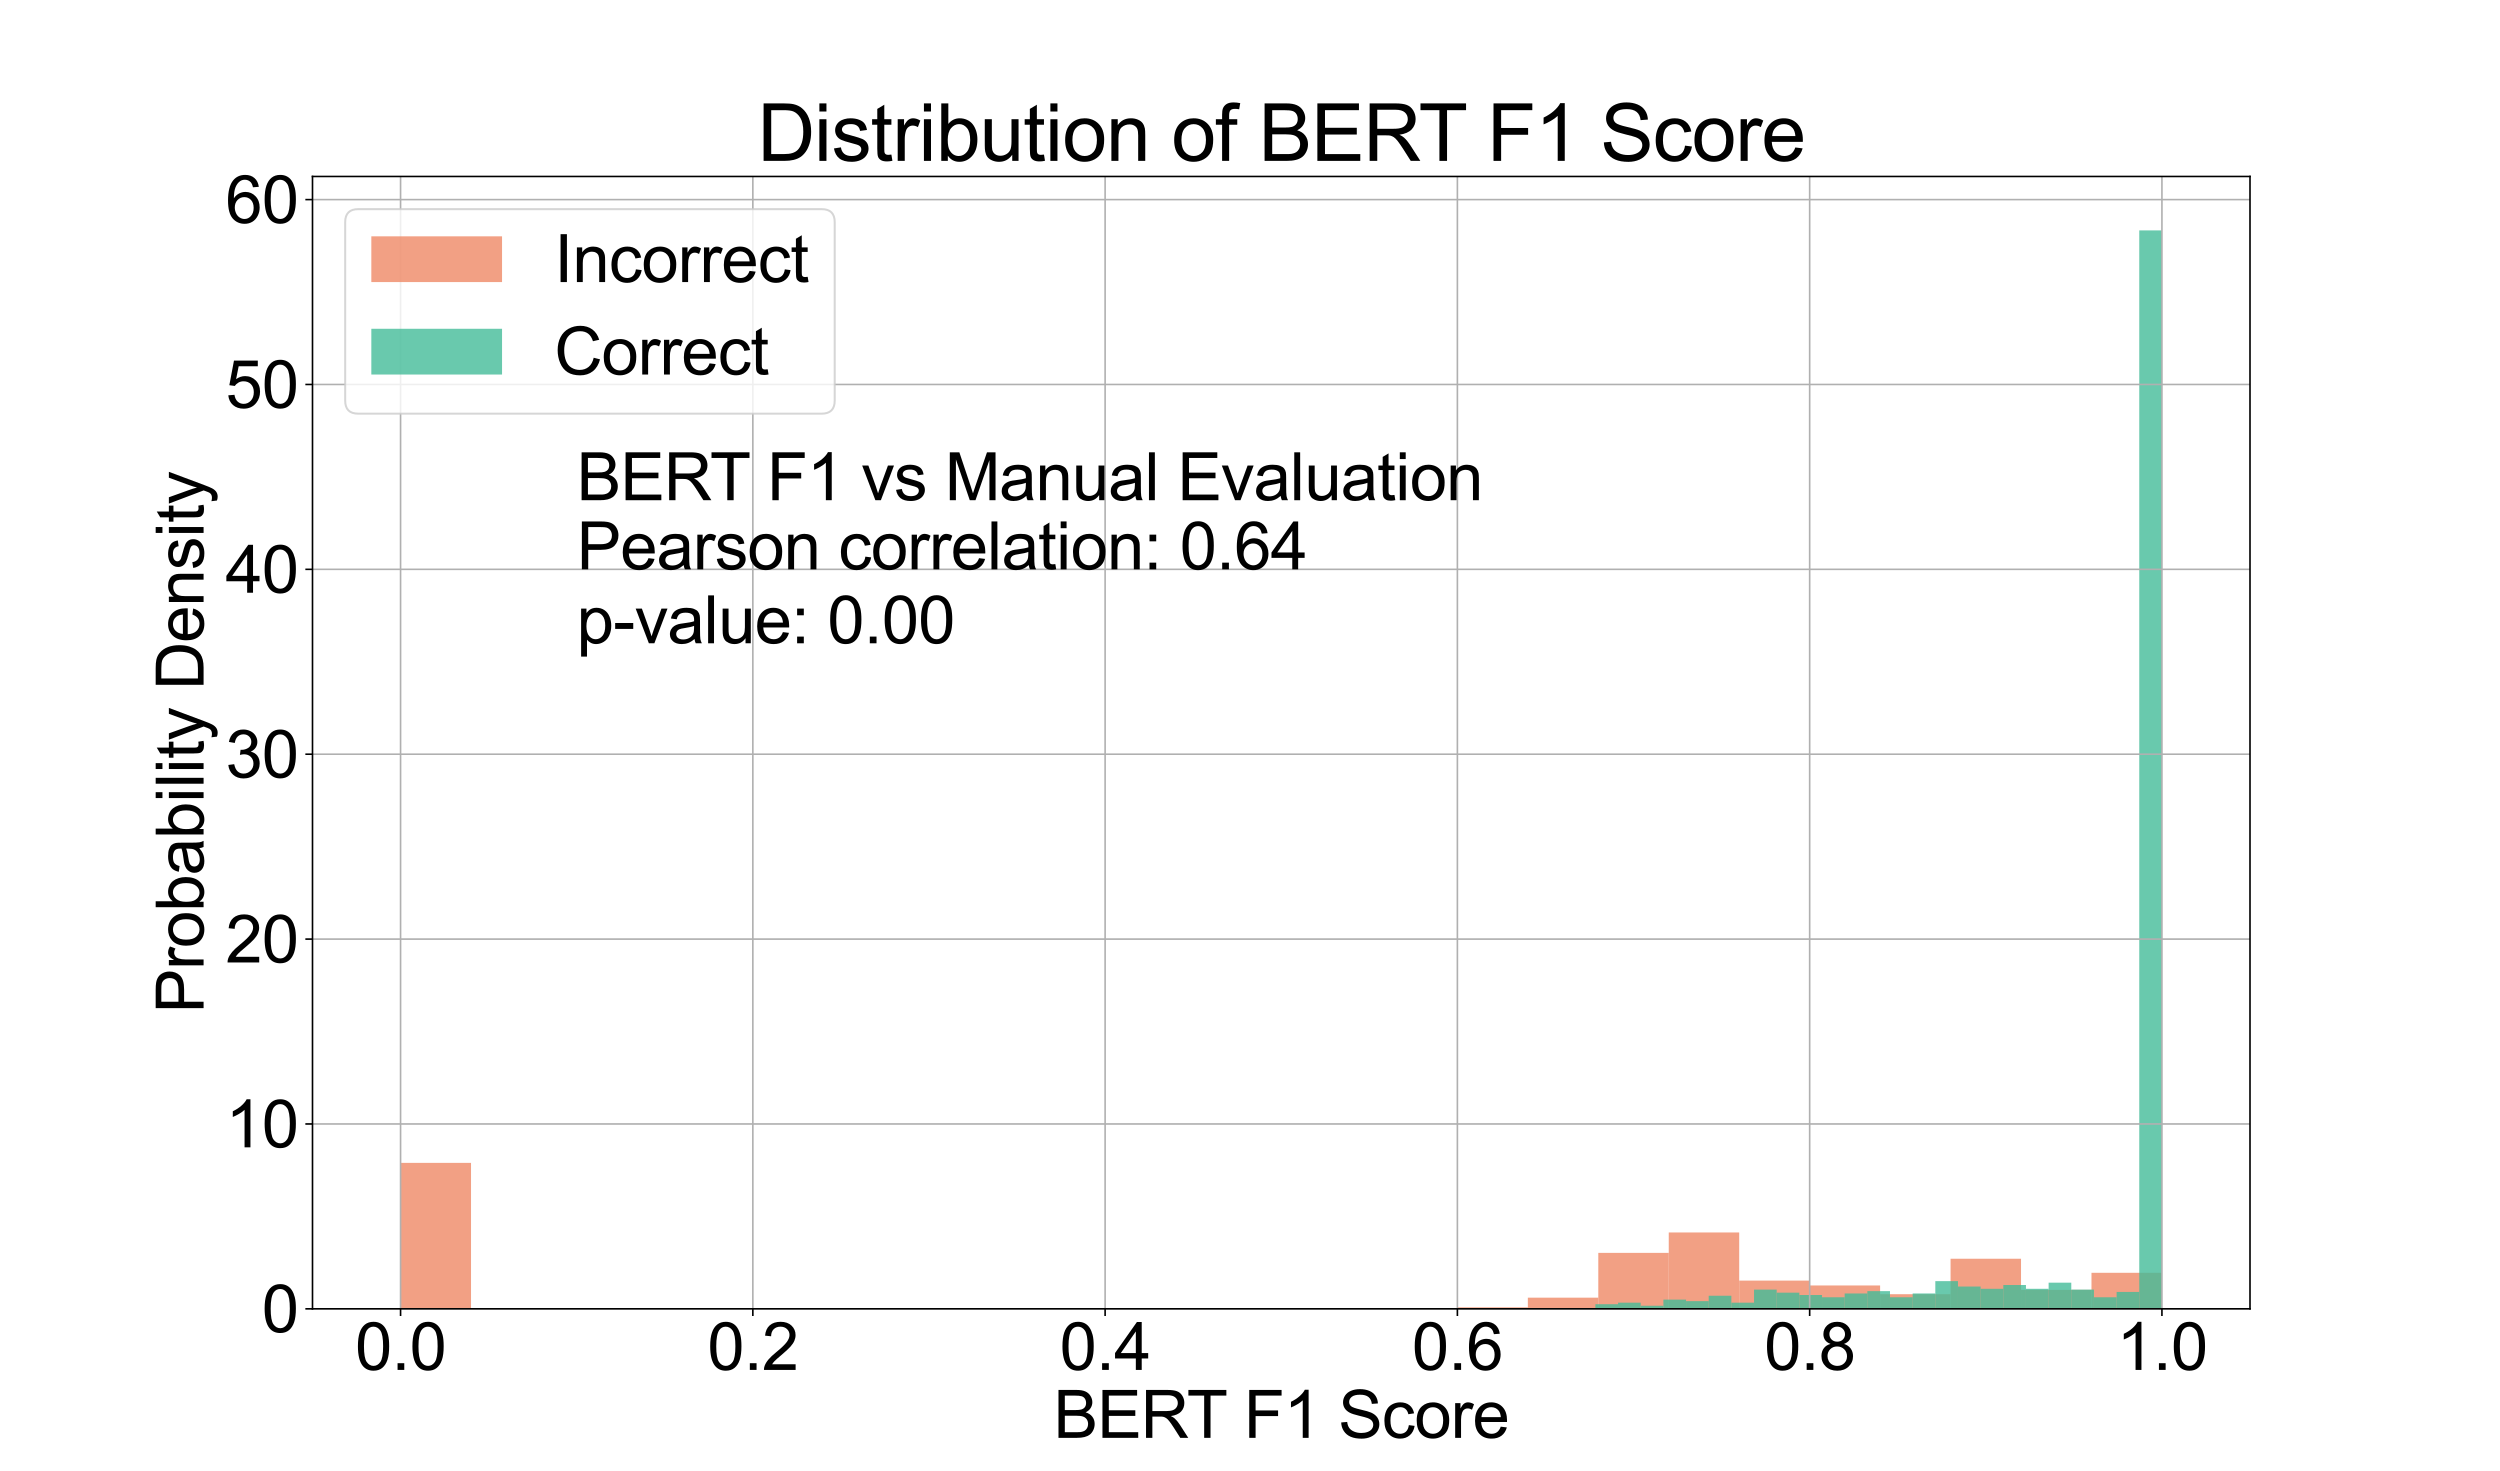 <?xml version="1.0" encoding="utf-8" standalone="no"?>
<!DOCTYPE svg PUBLIC "-//W3C//DTD SVG 1.1//EN"
  "http://www.w3.org/Graphics/SVG/1.1/DTD/svg11.dtd">
<svg xmlns:xlink="http://www.w3.org/1999/xlink" width="1224pt" height="720pt" viewBox="0 0 1224 720" xmlns="http://www.w3.org/2000/svg" version="1.1">
 <defs>
  <style type="text/css">*{stroke-linejoin: round; stroke-linecap: butt}</style>
 </defs>
 <g id="figure_1">
  <g id="patch_1">
   <path d="M 0 720 
L 1224 720 
L 1224 0 
L 0 0 
z
" style="fill: #ffffff"/>
  </g>
  <g id="axes_1">
   <g id="patch_2">
    <path d="M 153 640.8 
L 1101.6 640.8 
L 1101.6 86.4 
L 153 86.4 
z
" style="fill: #ffffff"/>
   </g>
   <g id="patch_3">
    <path d="M 196.118 640.8 
L 230.613 640.8 
L 230.613 569.343 
L 196.118 569.343 
z
" clip-path="url(#p3680beac21)" style="fill: #ee8866; opacity: 0.8"/>
   </g>
   <g id="patch_4">
    <path d="M 230.613 640.8 
L 265.107 640.8 
L 265.107 640.8 
L 230.613 640.8 
z
" clip-path="url(#p3680beac21)" style="fill: #ee8866; opacity: 0.8"/>
   </g>
   <g id="patch_5">
    <path d="M 265.107 640.8 
L 299.602 640.8 
L 299.602 640.8 
L 265.107 640.8 
z
" clip-path="url(#p3680beac21)" style="fill: #ee8866; opacity: 0.8"/>
   </g>
   <g id="patch_6">
    <path d="M 299.602 640.8 
L 334.096 640.8 
L 334.096 640.8 
L 299.602 640.8 
z
" clip-path="url(#p3680beac21)" style="fill: #ee8866; opacity: 0.8"/>
   </g>
   <g id="patch_7">
    <path d="M 334.096 640.8 
L 368.591 640.8 
L 368.591 640.8 
L 334.096 640.8 
z
" clip-path="url(#p3680beac21)" style="fill: #ee8866; opacity: 0.8"/>
   </g>
   <g id="patch_8">
    <path d="M 368.591 640.8 
L 403.085 640.8 
L 403.085 640.8 
L 368.591 640.8 
z
" clip-path="url(#p3680beac21)" style="fill: #ee8866; opacity: 0.8"/>
   </g>
   <g id="patch_9">
    <path d="M 403.085 640.8 
L 437.58 640.8 
L 437.58 640.8 
L 403.085 640.8 
z
" clip-path="url(#p3680beac21)" style="fill: #ee8866; opacity: 0.8"/>
   </g>
   <g id="patch_10">
    <path d="M 437.58 640.8 
L 472.074 640.8 
L 472.074 640.8 
L 437.58 640.8 
z
" clip-path="url(#p3680beac21)" style="fill: #ee8866; opacity: 0.8"/>
   </g>
   <g id="patch_11">
    <path d="M 472.074 640.8 
L 506.569 640.8 
L 506.569 640.8 
L 472.074 640.8 
z
" clip-path="url(#p3680beac21)" style="fill: #ee8866; opacity: 0.8"/>
   </g>
   <g id="patch_12">
    <path d="M 506.569 640.8 
L 541.064 640.8 
L 541.064 640.8 
L 506.569 640.8 
z
" clip-path="url(#p3680beac21)" style="fill: #ee8866; opacity: 0.8"/>
   </g>
   <g id="patch_13">
    <path d="M 541.064 640.8 
L 575.558 640.8 
L 575.558 640.8 
L 541.064 640.8 
z
" clip-path="url(#p3680beac21)" style="fill: #ee8866; opacity: 0.8"/>
   </g>
   <g id="patch_14">
    <path d="M 575.558 640.8 
L 610.053 640.8 
L 610.053 640.8 
L 575.558 640.8 
z
" clip-path="url(#p3680beac21)" style="fill: #ee8866; opacity: 0.8"/>
   </g>
   <g id="patch_15">
    <path d="M 610.053 640.8 
L 644.547 640.8 
L 644.547 640.8 
L 610.053 640.8 
z
" clip-path="url(#p3680beac21)" style="fill: #ee8866; opacity: 0.8"/>
   </g>
   <g id="patch_16">
    <path d="M 644.547 640.8 
L 679.042 640.8 
L 679.042 640.8 
L 644.547 640.8 
z
" clip-path="url(#p3680beac21)" style="fill: #ee8866; opacity: 0.8"/>
   </g>
   <g id="patch_17">
    <path d="M 679.042 640.8 
L 713.536 640.8 
L 713.536 640.8 
L 679.042 640.8 
z
" clip-path="url(#p3680beac21)" style="fill: #ee8866; opacity: 0.8"/>
   </g>
   <g id="patch_18">
    <path d="M 713.536 640.8 
L 748.031 640.8 
L 748.031 640.085 
L 713.536 640.085 
z
" clip-path="url(#p3680beac21)" style="fill: #ee8866; opacity: 0.8"/>
   </g>
   <g id="patch_19">
    <path d="M 748.031 640.8 
L 782.525 640.8 
L 782.525 635.322 
L 748.031 635.322 
z
" clip-path="url(#p3680beac21)" style="fill: #ee8866; opacity: 0.8"/>
   </g>
   <g id="patch_20">
    <path d="M 782.525 640.8 
L 817.02 640.8 
L 817.02 613.408 
L 782.525 613.408 
z
" clip-path="url(#p3680beac21)" style="fill: #ee8866; opacity: 0.8"/>
   </g>
   <g id="patch_21">
    <path d="M 817.02 640.8 
L 851.514 640.8 
L 851.514 603.404 
L 817.02 603.404 
z
" clip-path="url(#p3680beac21)" style="fill: #ee8866; opacity: 0.8"/>
   </g>
   <g id="patch_22">
    <path d="M 851.514 640.8 
L 886.009 640.8 
L 886.009 626.985 
L 851.514 626.985 
z
" clip-path="url(#p3680beac21)" style="fill: #ee8866; opacity: 0.8"/>
   </g>
   <g id="patch_23">
    <path d="M 886.009 640.8 
L 920.503 640.8 
L 920.503 629.367 
L 886.009 629.367 
z
" clip-path="url(#p3680beac21)" style="fill: #ee8866; opacity: 0.8"/>
   </g>
   <g id="patch_24">
    <path d="M 920.503 640.8 
L 954.998 640.8 
L 954.998 633.654 
L 920.503 633.654 
z
" clip-path="url(#p3680beac21)" style="fill: #ee8866; opacity: 0.8"/>
   </g>
   <g id="patch_25">
    <path d="M 954.998 640.8 
L 989.493 640.8 
L 989.493 616.267 
L 954.998 616.267 
z
" clip-path="url(#p3680beac21)" style="fill: #ee8866; opacity: 0.8"/>
   </g>
   <g id="patch_26">
    <path d="M 989.493 640.8 
L 1023.987 640.8 
L 1023.987 631.511 
L 989.493 631.511 
z
" clip-path="url(#p3680beac21)" style="fill: #ee8866; opacity: 0.8"/>
   </g>
   <g id="patch_27">
    <path d="M 1023.987 640.8 
L 1058.482 640.8 
L 1058.482 623.174 
L 1023.987 623.174 
z
" clip-path="url(#p3680beac21)" style="fill: #ee8866; opacity: 0.8"/>
   </g>
   <g id="patch_28">
    <path d="M 781.103 640.8 
L 792.198 640.8 
L 792.198 638.54 
L 781.103 638.54 
z
" clip-path="url(#p3680beac21)" style="fill: #44bb99; opacity: 0.8"/>
   </g>
   <g id="patch_29">
    <path d="M 792.198 640.8 
L 803.294 640.8 
L 803.294 637.787 
L 792.198 637.787 
z
" clip-path="url(#p3680beac21)" style="fill: #44bb99; opacity: 0.8"/>
   </g>
   <g id="patch_30">
    <path d="M 803.294 640.8 
L 814.389 640.8 
L 814.389 639.294 
L 803.294 639.294 
z
" clip-path="url(#p3680beac21)" style="fill: #44bb99; opacity: 0.8"/>
   </g>
   <g id="patch_31">
    <path d="M 814.389 640.8 
L 825.484 640.8 
L 825.484 636.281 
L 814.389 636.281 
z
" clip-path="url(#p3680beac21)" style="fill: #44bb99; opacity: 0.8"/>
   </g>
   <g id="patch_32">
    <path d="M 825.484 640.8 
L 836.579 640.8 
L 836.579 637.034 
L 825.484 637.034 
z
" clip-path="url(#p3680beac21)" style="fill: #44bb99; opacity: 0.8"/>
   </g>
   <g id="patch_33">
    <path d="M 836.579 640.8 
L 847.674 640.8 
L 847.674 634.398 
L 836.579 634.398 
z
" clip-path="url(#p3680beac21)" style="fill: #44bb99; opacity: 0.8"/>
   </g>
   <g id="patch_34">
    <path d="M 847.674 640.8 
L 858.769 640.8 
L 858.769 637.787 
L 847.674 637.787 
z
" clip-path="url(#p3680beac21)" style="fill: #44bb99; opacity: 0.8"/>
   </g>
   <g id="patch_35">
    <path d="M 858.769 640.8 
L 869.864 640.8 
L 869.864 631.385 
L 858.769 631.385 
z
" clip-path="url(#p3680beac21)" style="fill: #44bb99; opacity: 0.8"/>
   </g>
   <g id="patch_36">
    <path d="M 869.864 640.8 
L 880.96 640.8 
L 880.96 632.891 
L 869.864 632.891 
z
" clip-path="url(#p3680beac21)" style="fill: #44bb99; opacity: 0.8"/>
   </g>
   <g id="patch_37">
    <path d="M 880.96 640.8 
L 892.055 640.8 
L 892.055 634.021 
L 880.96 634.021 
z
" clip-path="url(#p3680beac21)" style="fill: #44bb99; opacity: 0.8"/>
   </g>
   <g id="patch_38">
    <path d="M 892.055 640.8 
L 903.15 640.8 
L 903.15 635.151 
L 892.055 635.151 
z
" clip-path="url(#p3680beac21)" style="fill: #44bb99; opacity: 0.8"/>
   </g>
   <g id="patch_39">
    <path d="M 903.15 640.8 
L 914.245 640.8 
L 914.245 633.268 
L 903.15 633.268 
z
" clip-path="url(#p3680beac21)" style="fill: #44bb99; opacity: 0.8"/>
   </g>
   <g id="patch_40">
    <path d="M 914.245 640.8 
L 925.34 640.8 
L 925.34 632.138 
L 914.245 632.138 
z
" clip-path="url(#p3680beac21)" style="fill: #44bb99; opacity: 0.8"/>
   </g>
   <g id="patch_41">
    <path d="M 925.34 640.8 
L 936.435 640.8 
L 936.435 635.151 
L 925.34 635.151 
z
" clip-path="url(#p3680beac21)" style="fill: #44bb99; opacity: 0.8"/>
   </g>
   <g id="patch_42">
    <path d="M 936.435 640.8 
L 947.53 640.8 
L 947.53 633.268 
L 936.435 633.268 
z
" clip-path="url(#p3680beac21)" style="fill: #44bb99; opacity: 0.8"/>
   </g>
   <g id="patch_43">
    <path d="M 947.53 640.8 
L 958.626 640.8 
L 958.626 627.242 
L 947.53 627.242 
z
" clip-path="url(#p3680beac21)" style="fill: #44bb99; opacity: 0.8"/>
   </g>
   <g id="patch_44">
    <path d="M 958.626 640.8 
L 969.721 640.8 
L 969.721 629.878 
L 958.626 629.878 
z
" clip-path="url(#p3680beac21)" style="fill: #44bb99; opacity: 0.8"/>
   </g>
   <g id="patch_45">
    <path d="M 969.721 640.8 
L 980.816 640.8 
L 980.816 631.008 
L 969.721 631.008 
z
" clip-path="url(#p3680beac21)" style="fill: #44bb99; opacity: 0.8"/>
   </g>
   <g id="patch_46">
    <path d="M 980.816 640.8 
L 991.911 640.8 
L 991.911 629.125 
L 980.816 629.125 
z
" clip-path="url(#p3680beac21)" style="fill: #44bb99; opacity: 0.8"/>
   </g>
   <g id="patch_47">
    <path d="M 991.911 640.8 
L 1003.006 640.8 
L 1003.006 631.008 
L 991.911 631.008 
z
" clip-path="url(#p3680beac21)" style="fill: #44bb99; opacity: 0.8"/>
   </g>
   <g id="patch_48">
    <path d="M 1003.006 640.8 
L 1014.101 640.8 
L 1014.101 627.995 
L 1003.006 627.995 
z
" clip-path="url(#p3680beac21)" style="fill: #44bb99; opacity: 0.8"/>
   </g>
   <g id="patch_49">
    <path d="M 1014.101 640.8 
L 1025.196 640.8 
L 1025.196 631.385 
L 1014.101 631.385 
z
" clip-path="url(#p3680beac21)" style="fill: #44bb99; opacity: 0.8"/>
   </g>
   <g id="patch_50">
    <path d="M 1025.196 640.8 
L 1036.292 640.8 
L 1036.292 635.151 
L 1025.196 635.151 
z
" clip-path="url(#p3680beac21)" style="fill: #44bb99; opacity: 0.8"/>
   </g>
   <g id="patch_51">
    <path d="M 1036.292 640.8 
L 1047.387 640.8 
L 1047.387 632.515 
L 1036.292 632.515 
z
" clip-path="url(#p3680beac21)" style="fill: #44bb99; opacity: 0.8"/>
   </g>
   <g id="patch_52">
    <path d="M 1047.387 640.8 
L 1058.482 640.8 
L 1058.482 112.8 
L 1047.387 112.8 
z
" clip-path="url(#p3680beac21)" style="fill: #44bb99; opacity: 0.8"/>
   </g>
   <g id="matplotlib.axis_1">
    <g id="xtick_1">
     <g id="line2d_1">
      <path d="M 196.118 640.8 
L 196.118 86.4 
" clip-path="url(#p3680beac21)" style="fill: none; stroke: #b0b0b0; stroke-width: 0.8; stroke-linecap: square"/>
     </g>
     <g id="line2d_2">
      <defs>
       <path id="mbd8fdcf850" d="M 0 0 
L 0 3.5 
" style="stroke: #000000; stroke-width: 0.8"/>
      </defs>
      <g>
       <use xlink:href="#mbd8fdcf850" x="196.118" y="640.8" style="stroke: #000000; stroke-width: 0.8"/>
      </g>
     </g>
     <g id="text_1">
      <!-- 0.0 -->
      <g transform="translate(173.878 670.705) scale(0.32 -0.32)">
       <defs>
        <path id="ArialMT-30" d="M 266 2259 
Q 266 3072 433 3567 
Q 600 4063 929 4331 
Q 1259 4600 1759 4600 
Q 2128 4600 2406 4451 
Q 2684 4303 2865 4023 
Q 3047 3744 3150 3342 
Q 3253 2941 3253 2259 
Q 3253 1453 3087 958 
Q 2922 463 2592 192 
Q 2263 -78 1759 -78 
Q 1097 -78 719 397 
Q 266 969 266 2259 
z
M 844 2259 
Q 844 1131 1108 757 
Q 1372 384 1759 384 
Q 2147 384 2411 759 
Q 2675 1134 2675 2259 
Q 2675 3391 2411 3762 
Q 2147 4134 1753 4134 
Q 1366 4134 1134 3806 
Q 844 3388 844 2259 
z
" transform="scale(0.016)"/>
        <path id="ArialMT-2e" d="M 581 0 
L 581 641 
L 1222 641 
L 1222 0 
L 581 0 
z
" transform="scale(0.016)"/>
       </defs>
       <use xlink:href="#ArialMT-30"/>
       <use xlink:href="#ArialMT-2e" x="55.615"/>
       <use xlink:href="#ArialMT-30" x="83.398"/>
      </g>
     </g>
    </g>
    <g id="xtick_2">
     <g id="line2d_3">
      <path d="M 368.591 640.8 
L 368.591 86.4 
" clip-path="url(#p3680beac21)" style="fill: none; stroke: #b0b0b0; stroke-width: 0.8; stroke-linecap: square"/>
     </g>
     <g id="line2d_4">
      <g>
       <use xlink:href="#mbd8fdcf850" x="368.591" y="640.8" style="stroke: #000000; stroke-width: 0.8"/>
      </g>
     </g>
     <g id="text_2">
      <!-- 0.2 -->
      <g transform="translate(346.351 670.705) scale(0.32 -0.32)">
       <defs>
        <path id="ArialMT-32" d="M 3222 541 
L 3222 0 
L 194 0 
Q 188 203 259 391 
Q 375 700 629 1000 
Q 884 1300 1366 1694 
Q 2113 2306 2375 2664 
Q 2638 3022 2638 3341 
Q 2638 3675 2398 3904 
Q 2159 4134 1775 4134 
Q 1369 4134 1125 3890 
Q 881 3647 878 3216 
L 300 3275 
Q 359 3922 746 4261 
Q 1134 4600 1788 4600 
Q 2447 4600 2831 4234 
Q 3216 3869 3216 3328 
Q 3216 3053 3103 2787 
Q 2991 2522 2730 2228 
Q 2469 1934 1863 1422 
Q 1356 997 1212 845 
Q 1069 694 975 541 
L 3222 541 
z
" transform="scale(0.016)"/>
       </defs>
       <use xlink:href="#ArialMT-30"/>
       <use xlink:href="#ArialMT-2e" x="55.615"/>
       <use xlink:href="#ArialMT-32" x="83.398"/>
      </g>
     </g>
    </g>
    <g id="xtick_3">
     <g id="line2d_5">
      <path d="M 541.063 640.8 
L 541.063 86.4 
" clip-path="url(#p3680beac21)" style="fill: none; stroke: #b0b0b0; stroke-width: 0.8; stroke-linecap: square"/>
     </g>
     <g id="line2d_6">
      <g>
       <use xlink:href="#mbd8fdcf850" x="541.063" y="640.8" style="stroke: #000000; stroke-width: 0.8"/>
      </g>
     </g>
     <g id="text_3">
      <!-- 0.4 -->
      <g transform="translate(518.823 670.705) scale(0.32 -0.32)">
       <defs>
        <path id="ArialMT-34" d="M 2069 0 
L 2069 1097 
L 81 1097 
L 81 1613 
L 2172 4581 
L 2631 4581 
L 2631 1613 
L 3250 1613 
L 3250 1097 
L 2631 1097 
L 2631 0 
L 2069 0 
z
M 2069 1613 
L 2069 3678 
L 634 1613 
L 2069 1613 
z
" transform="scale(0.016)"/>
       </defs>
       <use xlink:href="#ArialMT-30"/>
       <use xlink:href="#ArialMT-2e" x="55.615"/>
       <use xlink:href="#ArialMT-34" x="83.398"/>
      </g>
     </g>
    </g>
    <g id="xtick_4">
     <g id="line2d_7">
      <path d="M 713.536 640.8 
L 713.536 86.4 
" clip-path="url(#p3680beac21)" style="fill: none; stroke: #b0b0b0; stroke-width: 0.8; stroke-linecap: square"/>
     </g>
     <g id="line2d_8">
      <g>
       <use xlink:href="#mbd8fdcf850" x="713.536" y="640.8" style="stroke: #000000; stroke-width: 0.8"/>
      </g>
     </g>
     <g id="text_4">
      <!-- 0.6 -->
      <g transform="translate(691.296 670.705) scale(0.32 -0.32)">
       <defs>
        <path id="ArialMT-36" d="M 3184 3459 
L 2625 3416 
Q 2550 3747 2413 3897 
Q 2184 4138 1850 4138 
Q 1581 4138 1378 3988 
Q 1113 3794 959 3422 
Q 806 3050 800 2363 
Q 1003 2672 1297 2822 
Q 1591 2972 1913 2972 
Q 2475 2972 2870 2558 
Q 3266 2144 3266 1488 
Q 3266 1056 3080 686 
Q 2894 316 2569 119 
Q 2244 -78 1831 -78 
Q 1128 -78 684 439 
Q 241 956 241 2144 
Q 241 3472 731 4075 
Q 1159 4600 1884 4600 
Q 2425 4600 2770 4297 
Q 3116 3994 3184 3459 
z
M 888 1484 
Q 888 1194 1011 928 
Q 1134 663 1356 523 
Q 1578 384 1822 384 
Q 2178 384 2434 671 
Q 2691 959 2691 1453 
Q 2691 1928 2437 2201 
Q 2184 2475 1800 2475 
Q 1419 2475 1153 2201 
Q 888 1928 888 1484 
z
" transform="scale(0.016)"/>
       </defs>
       <use xlink:href="#ArialMT-30"/>
       <use xlink:href="#ArialMT-2e" x="55.615"/>
       <use xlink:href="#ArialMT-36" x="83.398"/>
      </g>
     </g>
    </g>
    <g id="xtick_5">
     <g id="line2d_9">
      <path d="M 886.009 640.8 
L 886.009 86.4 
" clip-path="url(#p3680beac21)" style="fill: none; stroke: #b0b0b0; stroke-width: 0.8; stroke-linecap: square"/>
     </g>
     <g id="line2d_10">
      <g>
       <use xlink:href="#mbd8fdcf850" x="886.009" y="640.8" style="stroke: #000000; stroke-width: 0.8"/>
      </g>
     </g>
     <g id="text_5">
      <!-- 0.8 -->
      <g transform="translate(863.769 670.705) scale(0.32 -0.32)">
       <defs>
        <path id="ArialMT-38" d="M 1131 2484 
Q 781 2613 612 2850 
Q 444 3088 444 3419 
Q 444 3919 803 4259 
Q 1163 4600 1759 4600 
Q 2359 4600 2725 4251 
Q 3091 3903 3091 3403 
Q 3091 3084 2923 2848 
Q 2756 2613 2416 2484 
Q 2838 2347 3058 2040 
Q 3278 1734 3278 1309 
Q 3278 722 2862 322 
Q 2447 -78 1769 -78 
Q 1091 -78 675 323 
Q 259 725 259 1325 
Q 259 1772 486 2073 
Q 713 2375 1131 2484 
z
M 1019 3438 
Q 1019 3113 1228 2906 
Q 1438 2700 1772 2700 
Q 2097 2700 2305 2904 
Q 2513 3109 2513 3406 
Q 2513 3716 2298 3927 
Q 2084 4138 1766 4138 
Q 1444 4138 1231 3931 
Q 1019 3725 1019 3438 
z
M 838 1322 
Q 838 1081 952 856 
Q 1066 631 1291 507 
Q 1516 384 1775 384 
Q 2178 384 2440 643 
Q 2703 903 2703 1303 
Q 2703 1709 2433 1975 
Q 2163 2241 1756 2241 
Q 1359 2241 1098 1978 
Q 838 1716 838 1322 
z
" transform="scale(0.016)"/>
       </defs>
       <use xlink:href="#ArialMT-30"/>
       <use xlink:href="#ArialMT-2e" x="55.615"/>
       <use xlink:href="#ArialMT-38" x="83.398"/>
      </g>
     </g>
    </g>
    <g id="xtick_6">
     <g id="line2d_11">
      <path d="M 1058.481 640.8 
L 1058.481 86.4 
" clip-path="url(#p3680beac21)" style="fill: none; stroke: #b0b0b0; stroke-width: 0.8; stroke-linecap: square"/>
     </g>
     <g id="line2d_12">
      <g>
       <use xlink:href="#mbd8fdcf850" x="1058.481" y="640.8" style="stroke: #000000; stroke-width: 0.8"/>
      </g>
     </g>
     <g id="text_6">
      <!-- 1.0 -->
      <g transform="translate(1036.241 670.705) scale(0.32 -0.32)">
       <defs>
        <path id="ArialMT-31" d="M 2384 0 
L 1822 0 
L 1822 3584 
Q 1619 3391 1289 3197 
Q 959 3003 697 2906 
L 697 3450 
Q 1169 3672 1522 3987 
Q 1875 4303 2022 4600 
L 2384 4600 
L 2384 0 
z
" transform="scale(0.016)"/>
       </defs>
       <use xlink:href="#ArialMT-31"/>
       <use xlink:href="#ArialMT-2e" x="55.615"/>
       <use xlink:href="#ArialMT-30" x="83.398"/>
      </g>
     </g>
    </g>
    <g id="text_7">
     <!-- BERT F1 Score -->
     <g transform="translate(515.832 703.97) scale(0.32 -0.32)">
      <defs>
       <path id="ArialMT-42" d="M 469 0 
L 469 4581 
L 2188 4581 
Q 2713 4581 3030 4442 
Q 3347 4303 3526 4014 
Q 3706 3725 3706 3409 
Q 3706 3116 3547 2856 
Q 3388 2597 3066 2438 
Q 3481 2316 3704 2022 
Q 3928 1728 3928 1328 
Q 3928 1006 3792 729 
Q 3656 453 3456 303 
Q 3256 153 2954 76 
Q 2653 0 2216 0 
L 469 0 
z
M 1075 2656 
L 2066 2656 
Q 2469 2656 2644 2709 
Q 2875 2778 2992 2937 
Q 3109 3097 3109 3338 
Q 3109 3566 3000 3739 
Q 2891 3913 2687 3977 
Q 2484 4041 1991 4041 
L 1075 4041 
L 1075 2656 
z
M 1075 541 
L 2216 541 
Q 2509 541 2628 563 
Q 2838 600 2978 687 
Q 3119 775 3209 942 
Q 3300 1109 3300 1328 
Q 3300 1584 3169 1773 
Q 3038 1963 2805 2039 
Q 2572 2116 2134 2116 
L 1075 2116 
L 1075 541 
z
" transform="scale(0.016)"/>
       <path id="ArialMT-45" d="M 506 0 
L 506 4581 
L 3819 4581 
L 3819 4041 
L 1113 4041 
L 1113 2638 
L 3647 2638 
L 3647 2100 
L 1113 2100 
L 1113 541 
L 3925 541 
L 3925 0 
L 506 0 
z
" transform="scale(0.016)"/>
       <path id="ArialMT-52" d="M 503 0 
L 503 4581 
L 2534 4581 
Q 3147 4581 3465 4457 
Q 3784 4334 3975 4021 
Q 4166 3709 4166 3331 
Q 4166 2844 3850 2509 
Q 3534 2175 2875 2084 
Q 3116 1969 3241 1856 
Q 3506 1613 3744 1247 
L 4541 0 
L 3778 0 
L 3172 953 
Q 2906 1366 2734 1584 
Q 2563 1803 2427 1890 
Q 2291 1978 2150 2013 
Q 2047 2034 1813 2034 
L 1109 2034 
L 1109 0 
L 503 0 
z
M 1109 2559 
L 2413 2559 
Q 2828 2559 3062 2645 
Q 3297 2731 3419 2920 
Q 3541 3109 3541 3331 
Q 3541 3656 3305 3865 
Q 3069 4075 2559 4075 
L 1109 4075 
L 1109 2559 
z
" transform="scale(0.016)"/>
       <path id="ArialMT-54" d="M 1659 0 
L 1659 4041 
L 150 4041 
L 150 4581 
L 3781 4581 
L 3781 4041 
L 2266 4041 
L 2266 0 
L 1659 0 
z
" transform="scale(0.016)"/>
       <path id="ArialMT-20" transform="scale(0.016)"/>
       <path id="ArialMT-46" d="M 525 0 
L 525 4581 
L 3616 4581 
L 3616 4041 
L 1131 4041 
L 1131 2622 
L 3281 2622 
L 3281 2081 
L 1131 2081 
L 1131 0 
L 525 0 
z
" transform="scale(0.016)"/>
       <path id="ArialMT-53" d="M 288 1472 
L 859 1522 
Q 900 1178 1048 958 
Q 1197 738 1509 602 
Q 1822 466 2213 466 
Q 2559 466 2825 569 
Q 3091 672 3220 851 
Q 3350 1031 3350 1244 
Q 3350 1459 3225 1620 
Q 3100 1781 2813 1891 
Q 2628 1963 1997 2114 
Q 1366 2266 1113 2400 
Q 784 2572 623 2826 
Q 463 3081 463 3397 
Q 463 3744 659 4045 
Q 856 4347 1234 4503 
Q 1613 4659 2075 4659 
Q 2584 4659 2973 4495 
Q 3363 4331 3572 4012 
Q 3781 3694 3797 3291 
L 3216 3247 
Q 3169 3681 2898 3903 
Q 2628 4125 2100 4125 
Q 1550 4125 1298 3923 
Q 1047 3722 1047 3438 
Q 1047 3191 1225 3031 
Q 1400 2872 2139 2705 
Q 2878 2538 3153 2413 
Q 3553 2228 3743 1945 
Q 3934 1663 3934 1294 
Q 3934 928 3725 604 
Q 3516 281 3123 101 
Q 2731 -78 2241 -78 
Q 1619 -78 1198 103 
Q 778 284 539 648 
Q 300 1013 288 1472 
z
" transform="scale(0.016)"/>
       <path id="ArialMT-63" d="M 2588 1216 
L 3141 1144 
Q 3050 572 2676 248 
Q 2303 -75 1759 -75 
Q 1078 -75 664 370 
Q 250 816 250 1647 
Q 250 2184 428 2587 
Q 606 2991 970 3192 
Q 1334 3394 1763 3394 
Q 2303 3394 2647 3120 
Q 2991 2847 3088 2344 
L 2541 2259 
Q 2463 2594 2264 2762 
Q 2066 2931 1784 2931 
Q 1359 2931 1093 2626 
Q 828 2322 828 1663 
Q 828 994 1084 691 
Q 1341 388 1753 388 
Q 2084 388 2306 591 
Q 2528 794 2588 1216 
z
" transform="scale(0.016)"/>
       <path id="ArialMT-6f" d="M 213 1659 
Q 213 2581 725 3025 
Q 1153 3394 1769 3394 
Q 2453 3394 2887 2945 
Q 3322 2497 3322 1706 
Q 3322 1066 3130 698 
Q 2938 331 2570 128 
Q 2203 -75 1769 -75 
Q 1072 -75 642 372 
Q 213 819 213 1659 
z
M 791 1659 
Q 791 1022 1069 705 
Q 1347 388 1769 388 
Q 2188 388 2466 706 
Q 2744 1025 2744 1678 
Q 2744 2294 2464 2611 
Q 2184 2928 1769 2928 
Q 1347 2928 1069 2612 
Q 791 2297 791 1659 
z
" transform="scale(0.016)"/>
       <path id="ArialMT-72" d="M 416 0 
L 416 3319 
L 922 3319 
L 922 2816 
Q 1116 3169 1280 3281 
Q 1444 3394 1641 3394 
Q 1925 3394 2219 3213 
L 2025 2691 
Q 1819 2813 1613 2813 
Q 1428 2813 1281 2702 
Q 1134 2591 1072 2394 
Q 978 2094 978 1738 
L 978 0 
L 416 0 
z
" transform="scale(0.016)"/>
       <path id="ArialMT-65" d="M 2694 1069 
L 3275 997 
Q 3138 488 2766 206 
Q 2394 -75 1816 -75 
Q 1088 -75 661 373 
Q 234 822 234 1631 
Q 234 2469 665 2931 
Q 1097 3394 1784 3394 
Q 2450 3394 2872 2941 
Q 3294 2488 3294 1666 
Q 3294 1616 3291 1516 
L 816 1516 
Q 847 969 1125 678 
Q 1403 388 1819 388 
Q 2128 388 2347 550 
Q 2566 713 2694 1069 
z
M 847 1978 
L 2700 1978 
Q 2663 2397 2488 2606 
Q 2219 2931 1791 2931 
Q 1403 2931 1139 2672 
Q 875 2413 847 1978 
z
" transform="scale(0.016)"/>
      </defs>
      <use xlink:href="#ArialMT-42"/>
      <use xlink:href="#ArialMT-45" x="66.699"/>
      <use xlink:href="#ArialMT-52" x="133.398"/>
      <use xlink:href="#ArialMT-54" x="203.865"/>
      <use xlink:href="#ArialMT-20" x="263.199"/>
      <use xlink:href="#ArialMT-46" x="290.982"/>
      <use xlink:href="#ArialMT-31" x="352.066"/>
      <use xlink:href="#ArialMT-20" x="407.682"/>
      <use xlink:href="#ArialMT-53" x="435.465"/>
      <use xlink:href="#ArialMT-63" x="502.164"/>
      <use xlink:href="#ArialMT-6f" x="552.164"/>
      <use xlink:href="#ArialMT-72" x="607.779"/>
      <use xlink:href="#ArialMT-65" x="641.08"/>
     </g>
    </g>
   </g>
   <g id="matplotlib.axis_2">
    <g id="ytick_1">
     <g id="line2d_13">
      <path d="M 153 640.8 
L 1101.6 640.8 
" clip-path="url(#p3680beac21)" style="fill: none; stroke: #b0b0b0; stroke-width: 0.8; stroke-linecap: square"/>
     </g>
     <g id="line2d_14">
      <defs>
       <path id="m7547f7ccb6" d="M 0 0 
L -3.5 0 
" style="stroke: #000000; stroke-width: 0.8"/>
      </defs>
      <g>
       <use xlink:href="#m7547f7ccb6" x="153" y="640.8" style="stroke: #000000; stroke-width: 0.8"/>
      </g>
     </g>
     <g id="text_8">
      <!-- 0 -->
      <g transform="translate(128.205 652.253) scale(0.32 -0.32)">
       <use xlink:href="#ArialMT-30"/>
      </g>
     </g>
    </g>
    <g id="ytick_2">
     <g id="line2d_15">
      <path d="M 153 550.288 
L 1101.6 550.288 
" clip-path="url(#p3680beac21)" style="fill: none; stroke: #b0b0b0; stroke-width: 0.8; stroke-linecap: square"/>
     </g>
     <g id="line2d_16">
      <g>
       <use xlink:href="#m7547f7ccb6" x="153" y="550.288" style="stroke: #000000; stroke-width: 0.8"/>
      </g>
     </g>
     <g id="text_9">
      <!-- 10 -->
      <g transform="translate(110.41 561.741) scale(0.32 -0.32)">
       <use xlink:href="#ArialMT-31"/>
       <use xlink:href="#ArialMT-30" x="55.615"/>
      </g>
     </g>
    </g>
    <g id="ytick_3">
     <g id="line2d_17">
      <path d="M 153 459.776 
L 1101.6 459.776 
" clip-path="url(#p3680beac21)" style="fill: none; stroke: #b0b0b0; stroke-width: 0.8; stroke-linecap: square"/>
     </g>
     <g id="line2d_18">
      <g>
       <use xlink:href="#m7547f7ccb6" x="153" y="459.776" style="stroke: #000000; stroke-width: 0.8"/>
      </g>
     </g>
     <g id="text_10">
      <!-- 20 -->
      <g transform="translate(110.41 471.229) scale(0.32 -0.32)">
       <use xlink:href="#ArialMT-32"/>
       <use xlink:href="#ArialMT-30" x="55.615"/>
      </g>
     </g>
    </g>
    <g id="ytick_4">
     <g id="line2d_19">
      <path d="M 153 369.264 
L 1101.6 369.264 
" clip-path="url(#p3680beac21)" style="fill: none; stroke: #b0b0b0; stroke-width: 0.8; stroke-linecap: square"/>
     </g>
     <g id="line2d_20">
      <g>
       <use xlink:href="#m7547f7ccb6" x="153" y="369.264" style="stroke: #000000; stroke-width: 0.8"/>
      </g>
     </g>
     <g id="text_11">
      <!-- 30 -->
      <g transform="translate(110.41 380.717) scale(0.32 -0.32)">
       <defs>
        <path id="ArialMT-33" d="M 269 1209 
L 831 1284 
Q 928 806 1161 595 
Q 1394 384 1728 384 
Q 2125 384 2398 659 
Q 2672 934 2672 1341 
Q 2672 1728 2419 1979 
Q 2166 2231 1775 2231 
Q 1616 2231 1378 2169 
L 1441 2663 
Q 1497 2656 1531 2656 
Q 1891 2656 2178 2843 
Q 2466 3031 2466 3422 
Q 2466 3731 2256 3934 
Q 2047 4138 1716 4138 
Q 1388 4138 1169 3931 
Q 950 3725 888 3313 
L 325 3413 
Q 428 3978 793 4289 
Q 1159 4600 1703 4600 
Q 2078 4600 2393 4439 
Q 2709 4278 2876 4000 
Q 3044 3722 3044 3409 
Q 3044 3113 2884 2869 
Q 2725 2625 2413 2481 
Q 2819 2388 3044 2092 
Q 3269 1797 3269 1353 
Q 3269 753 2831 336 
Q 2394 -81 1725 -81 
Q 1122 -81 723 278 
Q 325 638 269 1209 
z
" transform="scale(0.016)"/>
       </defs>
       <use xlink:href="#ArialMT-33"/>
       <use xlink:href="#ArialMT-30" x="55.615"/>
      </g>
     </g>
    </g>
    <g id="ytick_5">
     <g id="line2d_21">
      <path d="M 153 278.753 
L 1101.6 278.753 
" clip-path="url(#p3680beac21)" style="fill: none; stroke: #b0b0b0; stroke-width: 0.8; stroke-linecap: square"/>
     </g>
     <g id="line2d_22">
      <g>
       <use xlink:href="#m7547f7ccb6" x="153" y="278.753" style="stroke: #000000; stroke-width: 0.8"/>
      </g>
     </g>
     <g id="text_12">
      <!-- 40 -->
      <g transform="translate(110.41 290.205) scale(0.32 -0.32)">
       <use xlink:href="#ArialMT-34"/>
       <use xlink:href="#ArialMT-30" x="55.615"/>
      </g>
     </g>
    </g>
    <g id="ytick_6">
     <g id="line2d_23">
      <path d="M 153 188.241 
L 1101.6 188.241 
" clip-path="url(#p3680beac21)" style="fill: none; stroke: #b0b0b0; stroke-width: 0.8; stroke-linecap: square"/>
     </g>
     <g id="line2d_24">
      <g>
       <use xlink:href="#m7547f7ccb6" x="153" y="188.241" style="stroke: #000000; stroke-width: 0.8"/>
      </g>
     </g>
     <g id="text_13">
      <!-- 50 -->
      <g transform="translate(110.41 199.693) scale(0.32 -0.32)">
       <defs>
        <path id="ArialMT-35" d="M 266 1200 
L 856 1250 
Q 922 819 1161 601 
Q 1400 384 1738 384 
Q 2144 384 2425 690 
Q 2706 997 2706 1503 
Q 2706 1984 2436 2262 
Q 2166 2541 1728 2541 
Q 1456 2541 1237 2417 
Q 1019 2294 894 2097 
L 366 2166 
L 809 4519 
L 3088 4519 
L 3088 3981 
L 1259 3981 
L 1013 2750 
Q 1425 3038 1878 3038 
Q 2478 3038 2890 2622 
Q 3303 2206 3303 1553 
Q 3303 931 2941 478 
Q 2500 -78 1738 -78 
Q 1113 -78 717 272 
Q 322 622 266 1200 
z
" transform="scale(0.016)"/>
       </defs>
       <use xlink:href="#ArialMT-35"/>
       <use xlink:href="#ArialMT-30" x="55.615"/>
      </g>
     </g>
    </g>
    <g id="ytick_7">
     <g id="line2d_25">
      <path d="M 153 97.729 
L 1101.6 97.729 
" clip-path="url(#p3680beac21)" style="fill: none; stroke: #b0b0b0; stroke-width: 0.8; stroke-linecap: square"/>
     </g>
     <g id="line2d_26">
      <g>
       <use xlink:href="#m7547f7ccb6" x="153" y="97.729" style="stroke: #000000; stroke-width: 0.8"/>
      </g>
     </g>
     <g id="text_14">
      <!-- 60 -->
      <g transform="translate(110.41 109.181) scale(0.32 -0.32)">
       <use xlink:href="#ArialMT-36"/>
       <use xlink:href="#ArialMT-30" x="55.615"/>
      </g>
     </g>
    </g>
    <g id="text_15">
     <!-- Probability Density -->
     <g transform="translate(99.675 496.095) rotate(-90) scale(0.32 -0.32)">
      <defs>
       <path id="ArialMT-50" d="M 494 0 
L 494 4581 
L 2222 4581 
Q 2678 4581 2919 4538 
Q 3256 4481 3484 4323 
Q 3713 4166 3852 3881 
Q 3991 3597 3991 3256 
Q 3991 2672 3619 2267 
Q 3247 1863 2275 1863 
L 1100 1863 
L 1100 0 
L 494 0 
z
M 1100 2403 
L 2284 2403 
Q 2872 2403 3119 2622 
Q 3366 2841 3366 3238 
Q 3366 3525 3220 3729 
Q 3075 3934 2838 4000 
Q 2684 4041 2272 4041 
L 1100 4041 
L 1100 2403 
z
" transform="scale(0.016)"/>
       <path id="ArialMT-62" d="M 941 0 
L 419 0 
L 419 4581 
L 981 4581 
L 981 2947 
Q 1338 3394 1891 3394 
Q 2197 3394 2470 3270 
Q 2744 3147 2920 2923 
Q 3097 2700 3197 2384 
Q 3297 2069 3297 1709 
Q 3297 856 2875 390 
Q 2453 -75 1863 -75 
Q 1275 -75 941 416 
L 941 0 
z
M 934 1684 
Q 934 1088 1097 822 
Q 1363 388 1816 388 
Q 2184 388 2453 708 
Q 2722 1028 2722 1663 
Q 2722 2313 2464 2622 
Q 2206 2931 1841 2931 
Q 1472 2931 1203 2611 
Q 934 2291 934 1684 
z
" transform="scale(0.016)"/>
       <path id="ArialMT-61" d="M 2588 409 
Q 2275 144 1986 34 
Q 1697 -75 1366 -75 
Q 819 -75 525 192 
Q 231 459 231 875 
Q 231 1119 342 1320 
Q 453 1522 633 1644 
Q 813 1766 1038 1828 
Q 1203 1872 1538 1913 
Q 2219 1994 2541 2106 
Q 2544 2222 2544 2253 
Q 2544 2597 2384 2738 
Q 2169 2928 1744 2928 
Q 1347 2928 1158 2789 
Q 969 2650 878 2297 
L 328 2372 
Q 403 2725 575 2942 
Q 747 3159 1072 3276 
Q 1397 3394 1825 3394 
Q 2250 3394 2515 3294 
Q 2781 3194 2906 3042 
Q 3031 2891 3081 2659 
Q 3109 2516 3109 2141 
L 3109 1391 
Q 3109 606 3145 398 
Q 3181 191 3288 0 
L 2700 0 
Q 2613 175 2588 409 
z
M 2541 1666 
Q 2234 1541 1622 1453 
Q 1275 1403 1131 1340 
Q 988 1278 909 1158 
Q 831 1038 831 891 
Q 831 666 1001 516 
Q 1172 366 1500 366 
Q 1825 366 2078 508 
Q 2331 650 2450 897 
Q 2541 1088 2541 1459 
L 2541 1666 
z
" transform="scale(0.016)"/>
       <path id="ArialMT-69" d="M 425 3934 
L 425 4581 
L 988 4581 
L 988 3934 
L 425 3934 
z
M 425 0 
L 425 3319 
L 988 3319 
L 988 0 
L 425 0 
z
" transform="scale(0.016)"/>
       <path id="ArialMT-6c" d="M 409 0 
L 409 4581 
L 972 4581 
L 972 0 
L 409 0 
z
" transform="scale(0.016)"/>
       <path id="ArialMT-74" d="M 1650 503 
L 1731 6 
Q 1494 -44 1306 -44 
Q 1000 -44 831 53 
Q 663 150 594 308 
Q 525 466 525 972 
L 525 2881 
L 113 2881 
L 113 3319 
L 525 3319 
L 525 4141 
L 1084 4478 
L 1084 3319 
L 1650 3319 
L 1650 2881 
L 1084 2881 
L 1084 941 
Q 1084 700 1114 631 
Q 1144 563 1211 522 
Q 1278 481 1403 481 
Q 1497 481 1650 503 
z
" transform="scale(0.016)"/>
       <path id="ArialMT-79" d="M 397 -1278 
L 334 -750 
Q 519 -800 656 -800 
Q 844 -800 956 -737 
Q 1069 -675 1141 -563 
Q 1194 -478 1313 -144 
Q 1328 -97 1363 -6 
L 103 3319 
L 709 3319 
L 1400 1397 
Q 1534 1031 1641 628 
Q 1738 1016 1872 1384 
L 2581 3319 
L 3144 3319 
L 1881 -56 
Q 1678 -603 1566 -809 
Q 1416 -1088 1222 -1217 
Q 1028 -1347 759 -1347 
Q 597 -1347 397 -1278 
z
" transform="scale(0.016)"/>
       <path id="ArialMT-44" d="M 494 0 
L 494 4581 
L 2072 4581 
Q 2606 4581 2888 4516 
Q 3281 4425 3559 4188 
Q 3922 3881 4101 3404 
Q 4281 2928 4281 2316 
Q 4281 1794 4159 1391 
Q 4038 988 3847 723 
Q 3656 459 3429 307 
Q 3203 156 2883 78 
Q 2563 0 2147 0 
L 494 0 
z
M 1100 541 
L 2078 541 
Q 2531 541 2789 625 
Q 3047 709 3200 863 
Q 3416 1078 3536 1442 
Q 3656 1806 3656 2325 
Q 3656 3044 3420 3430 
Q 3184 3816 2847 3947 
Q 2603 4041 2063 4041 
L 1100 4041 
L 1100 541 
z
" transform="scale(0.016)"/>
       <path id="ArialMT-6e" d="M 422 0 
L 422 3319 
L 928 3319 
L 928 2847 
Q 1294 3394 1984 3394 
Q 2284 3394 2536 3286 
Q 2788 3178 2913 3003 
Q 3038 2828 3088 2588 
Q 3119 2431 3119 2041 
L 3119 0 
L 2556 0 
L 2556 2019 
Q 2556 2363 2490 2533 
Q 2425 2703 2258 2804 
Q 2091 2906 1866 2906 
Q 1506 2906 1245 2678 
Q 984 2450 984 1813 
L 984 0 
L 422 0 
z
" transform="scale(0.016)"/>
       <path id="ArialMT-73" d="M 197 991 
L 753 1078 
Q 800 744 1014 566 
Q 1228 388 1613 388 
Q 2000 388 2187 545 
Q 2375 703 2375 916 
Q 2375 1106 2209 1216 
Q 2094 1291 1634 1406 
Q 1016 1563 777 1677 
Q 538 1791 414 1992 
Q 291 2194 291 2438 
Q 291 2659 392 2848 
Q 494 3038 669 3163 
Q 800 3259 1026 3326 
Q 1253 3394 1513 3394 
Q 1903 3394 2198 3281 
Q 2494 3169 2634 2976 
Q 2775 2784 2828 2463 
L 2278 2388 
Q 2241 2644 2061 2787 
Q 1881 2931 1553 2931 
Q 1166 2931 1000 2803 
Q 834 2675 834 2503 
Q 834 2394 903 2306 
Q 972 2216 1119 2156 
Q 1203 2125 1616 2013 
Q 2213 1853 2448 1751 
Q 2684 1650 2818 1456 
Q 2953 1263 2953 975 
Q 2953 694 2789 445 
Q 2625 197 2315 61 
Q 2006 -75 1616 -75 
Q 969 -75 630 194 
Q 291 463 197 991 
z
" transform="scale(0.016)"/>
      </defs>
      <use xlink:href="#ArialMT-50"/>
      <use xlink:href="#ArialMT-72" x="66.699"/>
      <use xlink:href="#ArialMT-6f" x="100"/>
      <use xlink:href="#ArialMT-62" x="155.615"/>
      <use xlink:href="#ArialMT-61" x="211.23"/>
      <use xlink:href="#ArialMT-62" x="266.846"/>
      <use xlink:href="#ArialMT-69" x="322.461"/>
      <use xlink:href="#ArialMT-6c" x="344.678"/>
      <use xlink:href="#ArialMT-69" x="366.895"/>
      <use xlink:href="#ArialMT-74" x="389.111"/>
      <use xlink:href="#ArialMT-79" x="416.895"/>
      <use xlink:href="#ArialMT-20" x="466.895"/>
      <use xlink:href="#ArialMT-44" x="494.678"/>
      <use xlink:href="#ArialMT-65" x="566.895"/>
      <use xlink:href="#ArialMT-6e" x="622.51"/>
      <use xlink:href="#ArialMT-73" x="678.125"/>
      <use xlink:href="#ArialMT-69" x="728.125"/>
      <use xlink:href="#ArialMT-74" x="750.342"/>
      <use xlink:href="#ArialMT-79" x="778.125"/>
     </g>
    </g>
   </g>
   <g id="patch_53">
    <path d="M 153 640.8 
L 153 86.4 
" style="fill: none; stroke: #000000; stroke-width: 0.8; stroke-linejoin: miter; stroke-linecap: square"/>
   </g>
   <g id="patch_54">
    <path d="M 1101.6 640.8 
L 1101.6 86.4 
" style="fill: none; stroke: #000000; stroke-width: 0.8; stroke-linejoin: miter; stroke-linecap: square"/>
   </g>
   <g id="patch_55">
    <path d="M 153 640.8 
L 1101.6 640.8 
" style="fill: none; stroke: #000000; stroke-width: 0.8; stroke-linejoin: miter; stroke-linecap: square"/>
   </g>
   <g id="patch_56">
    <path d="M 153 86.4 
L 1101.6 86.4 
" style="fill: none; stroke: #000000; stroke-width: 0.8; stroke-linejoin: miter; stroke-linecap: square"/>
   </g>
   <g id="text_16">
    <!-- BERT F1 vs Manual Evaluation  -->
    <g transform="translate(282.354 244.907) scale(0.32 -0.32)">
     <defs>
      <path id="ArialMT-76" d="M 1344 0 
L 81 3319 
L 675 3319 
L 1388 1331 
Q 1503 1009 1600 663 
Q 1675 925 1809 1294 
L 2547 3319 
L 3125 3319 
L 1869 0 
L 1344 0 
z
" transform="scale(0.016)"/>
      <path id="ArialMT-4d" d="M 475 0 
L 475 4581 
L 1388 4581 
L 2472 1338 
Q 2622 884 2691 659 
Q 2769 909 2934 1394 
L 4031 4581 
L 4847 4581 
L 4847 0 
L 4263 0 
L 4263 3834 
L 2931 0 
L 2384 0 
L 1059 3900 
L 1059 0 
L 475 0 
z
" transform="scale(0.016)"/>
      <path id="ArialMT-75" d="M 2597 0 
L 2597 488 
Q 2209 -75 1544 -75 
Q 1250 -75 995 37 
Q 741 150 617 320 
Q 494 491 444 738 
Q 409 903 409 1263 
L 409 3319 
L 972 3319 
L 972 1478 
Q 972 1038 1006 884 
Q 1059 663 1231 536 
Q 1403 409 1656 409 
Q 1909 409 2131 539 
Q 2353 669 2445 892 
Q 2538 1116 2538 1541 
L 2538 3319 
L 3100 3319 
L 3100 0 
L 2597 0 
z
" transform="scale(0.016)"/>
     </defs>
     <use xlink:href="#ArialMT-42"/>
     <use xlink:href="#ArialMT-45" x="66.699"/>
     <use xlink:href="#ArialMT-52" x="133.398"/>
     <use xlink:href="#ArialMT-54" x="203.865"/>
     <use xlink:href="#ArialMT-20" x="263.199"/>
     <use xlink:href="#ArialMT-46" x="290.982"/>
     <use xlink:href="#ArialMT-31" x="352.066"/>
     <use xlink:href="#ArialMT-20" x="407.682"/>
     <use xlink:href="#ArialMT-76" x="435.465"/>
     <use xlink:href="#ArialMT-73" x="485.465"/>
     <use xlink:href="#ArialMT-20" x="535.465"/>
     <use xlink:href="#ArialMT-4d" x="563.248"/>
     <use xlink:href="#ArialMT-61" x="646.549"/>
     <use xlink:href="#ArialMT-6e" x="702.164"/>
     <use xlink:href="#ArialMT-75" x="757.779"/>
     <use xlink:href="#ArialMT-61" x="813.395"/>
     <use xlink:href="#ArialMT-6c" x="869.01"/>
     <use xlink:href="#ArialMT-20" x="891.227"/>
     <use xlink:href="#ArialMT-45" x="919.01"/>
     <use xlink:href="#ArialMT-76" x="985.709"/>
     <use xlink:href="#ArialMT-61" x="1035.709"/>
     <use xlink:href="#ArialMT-6c" x="1091.324"/>
     <use xlink:href="#ArialMT-75" x="1113.541"/>
     <use xlink:href="#ArialMT-61" x="1169.156"/>
     <use xlink:href="#ArialMT-74" x="1224.771"/>
     <use xlink:href="#ArialMT-69" x="1252.555"/>
     <use xlink:href="#ArialMT-6f" x="1274.771"/>
     <use xlink:href="#ArialMT-6e" x="1330.387"/>
     <use xlink:href="#ArialMT-20" x="1386.002"/>
    </g>
    <!-- Pearson correlation: 0.64 -->
    <g transform="translate(282.354 278.753) scale(0.32 -0.32)">
     <defs>
      <path id="ArialMT-3a" d="M 578 2678 
L 578 3319 
L 1219 3319 
L 1219 2678 
L 578 2678 
z
M 578 0 
L 578 641 
L 1219 641 
L 1219 0 
L 578 0 
z
" transform="scale(0.016)"/>
     </defs>
     <use xlink:href="#ArialMT-50"/>
     <use xlink:href="#ArialMT-65" x="66.699"/>
     <use xlink:href="#ArialMT-61" x="122.314"/>
     <use xlink:href="#ArialMT-72" x="177.93"/>
     <use xlink:href="#ArialMT-73" x="211.23"/>
     <use xlink:href="#ArialMT-6f" x="261.23"/>
     <use xlink:href="#ArialMT-6e" x="316.846"/>
     <use xlink:href="#ArialMT-20" x="372.461"/>
     <use xlink:href="#ArialMT-63" x="400.244"/>
     <use xlink:href="#ArialMT-6f" x="450.244"/>
     <use xlink:href="#ArialMT-72" x="505.859"/>
     <use xlink:href="#ArialMT-72" x="539.16"/>
     <use xlink:href="#ArialMT-65" x="572.461"/>
     <use xlink:href="#ArialMT-6c" x="628.076"/>
     <use xlink:href="#ArialMT-61" x="650.293"/>
     <use xlink:href="#ArialMT-74" x="705.908"/>
     <use xlink:href="#ArialMT-69" x="733.691"/>
     <use xlink:href="#ArialMT-6f" x="755.908"/>
     <use xlink:href="#ArialMT-6e" x="811.523"/>
     <use xlink:href="#ArialMT-3a" x="867.139"/>
     <use xlink:href="#ArialMT-20" x="894.922"/>
     <use xlink:href="#ArialMT-30" x="922.705"/>
     <use xlink:href="#ArialMT-2e" x="978.32"/>
     <use xlink:href="#ArialMT-36" x="1006.104"/>
     <use xlink:href="#ArialMT-34" x="1061.719"/>
    </g>
   </g>
   <g id="text_17">
    <!-- p-value: 0.00 -->
    <g transform="translate(282.354 314.957) scale(0.32 -0.32)">
     <defs>
      <path id="ArialMT-70" d="M 422 -1272 
L 422 3319 
L 934 3319 
L 934 2888 
Q 1116 3141 1344 3267 
Q 1572 3394 1897 3394 
Q 2322 3394 2647 3175 
Q 2972 2956 3137 2557 
Q 3303 2159 3303 1684 
Q 3303 1175 3120 767 
Q 2938 359 2589 142 
Q 2241 -75 1856 -75 
Q 1575 -75 1351 44 
Q 1128 163 984 344 
L 984 -1272 
L 422 -1272 
z
M 931 1641 
Q 931 1000 1190 694 
Q 1450 388 1819 388 
Q 2194 388 2461 705 
Q 2728 1022 2728 1688 
Q 2728 2322 2467 2637 
Q 2206 2953 1844 2953 
Q 1484 2953 1207 2617 
Q 931 2281 931 1641 
z
" transform="scale(0.016)"/>
      <path id="ArialMT-2d" d="M 203 1375 
L 203 1941 
L 1931 1941 
L 1931 1375 
L 203 1375 
z
" transform="scale(0.016)"/>
     </defs>
     <use xlink:href="#ArialMT-70"/>
     <use xlink:href="#ArialMT-2d" x="55.615"/>
     <use xlink:href="#ArialMT-76" x="88.916"/>
     <use xlink:href="#ArialMT-61" x="138.916"/>
     <use xlink:href="#ArialMT-6c" x="194.531"/>
     <use xlink:href="#ArialMT-75" x="216.748"/>
     <use xlink:href="#ArialMT-65" x="272.363"/>
     <use xlink:href="#ArialMT-3a" x="327.979"/>
     <use xlink:href="#ArialMT-20" x="355.762"/>
     <use xlink:href="#ArialMT-30" x="383.545"/>
     <use xlink:href="#ArialMT-2e" x="439.16"/>
     <use xlink:href="#ArialMT-30" x="466.943"/>
     <use xlink:href="#ArialMT-30" x="522.559"/>
    </g>
   </g>
   <g id="text_18">
    <!-- Distribution of BERT F1 Score -->
    <g transform="translate(370.827 78.768) scale(0.384 -0.384)">
     <defs>
      <path id="ArialMT-66" d="M 556 0 
L 556 2881 
L 59 2881 
L 59 3319 
L 556 3319 
L 556 3672 
Q 556 4006 616 4169 
Q 697 4388 901 4523 
Q 1106 4659 1475 4659 
Q 1713 4659 2000 4603 
L 1916 4113 
Q 1741 4144 1584 4144 
Q 1328 4144 1222 4034 
Q 1116 3925 1116 3625 
L 1116 3319 
L 1763 3319 
L 1763 2881 
L 1116 2881 
L 1116 0 
L 556 0 
z
" transform="scale(0.016)"/>
     </defs>
     <use xlink:href="#ArialMT-44"/>
     <use xlink:href="#ArialMT-69" x="72.217"/>
     <use xlink:href="#ArialMT-73" x="94.434"/>
     <use xlink:href="#ArialMT-74" x="144.434"/>
     <use xlink:href="#ArialMT-72" x="172.217"/>
     <use xlink:href="#ArialMT-69" x="205.518"/>
     <use xlink:href="#ArialMT-62" x="227.734"/>
     <use xlink:href="#ArialMT-75" x="283.35"/>
     <use xlink:href="#ArialMT-74" x="338.965"/>
     <use xlink:href="#ArialMT-69" x="366.748"/>
     <use xlink:href="#ArialMT-6f" x="388.965"/>
     <use xlink:href="#ArialMT-6e" x="444.58"/>
     <use xlink:href="#ArialMT-20" x="500.195"/>
     <use xlink:href="#ArialMT-6f" x="527.979"/>
     <use xlink:href="#ArialMT-66" x="583.594"/>
     <use xlink:href="#ArialMT-20" x="611.377"/>
     <use xlink:href="#ArialMT-42" x="639.16"/>
     <use xlink:href="#ArialMT-45" x="705.859"/>
     <use xlink:href="#ArialMT-52" x="772.559"/>
     <use xlink:href="#ArialMT-54" x="843.025"/>
     <use xlink:href="#ArialMT-20" x="902.359"/>
     <use xlink:href="#ArialMT-46" x="930.143"/>
     <use xlink:href="#ArialMT-31" x="991.227"/>
     <use xlink:href="#ArialMT-20" x="1046.842"/>
     <use xlink:href="#ArialMT-53" x="1074.625"/>
     <use xlink:href="#ArialMT-63" x="1141.324"/>
     <use xlink:href="#ArialMT-6f" x="1191.324"/>
     <use xlink:href="#ArialMT-72" x="1246.939"/>
     <use xlink:href="#ArialMT-65" x="1280.24"/>
    </g>
   </g>
   <g id="legend_1">
    <g id="patch_57">
     <path d="M 175.4 202.53 
L 402.275 202.53 
Q 408.675 202.53 408.675 196.13 
L 408.675 108.8 
Q 408.675 102.4 402.275 102.4 
L 175.4 102.4 
Q 169 102.4 169 108.8 
L 169 196.13 
Q 169 202.53 175.4 202.53 
z
" style="fill: #ffffff; opacity: 0.8; stroke: #cccccc; stroke-linejoin: miter"/>
    </g>
    <g id="patch_58">
     <path d="M 181.8 138.105 
L 245.8 138.105 
L 245.8 115.705 
L 181.8 115.705 
z
" style="fill: #ee8866; opacity: 0.8"/>
    </g>
    <g id="text_19">
     <!-- Incorrect -->
     <g transform="translate(271.4 138.105) scale(0.32 -0.32)">
      <defs>
       <path id="ArialMT-49" d="M 597 0 
L 597 4581 
L 1203 4581 
L 1203 0 
L 597 0 
z
" transform="scale(0.016)"/>
      </defs>
      <use xlink:href="#ArialMT-49"/>
      <use xlink:href="#ArialMT-6e" x="27.783"/>
      <use xlink:href="#ArialMT-63" x="83.398"/>
      <use xlink:href="#ArialMT-6f" x="133.398"/>
      <use xlink:href="#ArialMT-72" x="189.014"/>
      <use xlink:href="#ArialMT-72" x="222.314"/>
      <use xlink:href="#ArialMT-65" x="255.615"/>
      <use xlink:href="#ArialMT-63" x="311.23"/>
      <use xlink:href="#ArialMT-74" x="361.23"/>
     </g>
    </g>
    <g id="patch_59">
     <path d="M 181.8 183.37 
L 245.8 183.37 
L 245.8 160.97 
L 181.8 160.97 
z
" style="fill: #44bb99; opacity: 0.8"/>
    </g>
    <g id="text_20">
     <!-- Correct -->
     <g transform="translate(271.4 183.37) scale(0.32 -0.32)">
      <defs>
       <path id="ArialMT-43" d="M 3763 1606 
L 4369 1453 
Q 4178 706 3683 314 
Q 3188 -78 2472 -78 
Q 1731 -78 1267 223 
Q 803 525 561 1097 
Q 319 1669 319 2325 
Q 319 3041 592 3573 
Q 866 4106 1370 4382 
Q 1875 4659 2481 4659 
Q 3169 4659 3637 4309 
Q 4106 3959 4291 3325 
L 3694 3184 
Q 3534 3684 3231 3912 
Q 2928 4141 2469 4141 
Q 1941 4141 1586 3887 
Q 1231 3634 1087 3207 
Q 944 2781 944 2328 
Q 944 1744 1114 1308 
Q 1284 872 1643 656 
Q 2003 441 2422 441 
Q 2931 441 3284 734 
Q 3638 1028 3763 1606 
z
" transform="scale(0.016)"/>
      </defs>
      <use xlink:href="#ArialMT-43"/>
      <use xlink:href="#ArialMT-6f" x="72.217"/>
      <use xlink:href="#ArialMT-72" x="127.832"/>
      <use xlink:href="#ArialMT-72" x="161.133"/>
      <use xlink:href="#ArialMT-65" x="194.434"/>
      <use xlink:href="#ArialMT-63" x="250.049"/>
      <use xlink:href="#ArialMT-74" x="300.049"/>
     </g>
    </g>
   </g>
  </g>
 </g>
 <defs>
  <clipPath id="p3680beac21">
   <rect x="153" y="86.4" width="948.6" height="554.4"/>
  </clipPath>
 </defs>
</svg>
